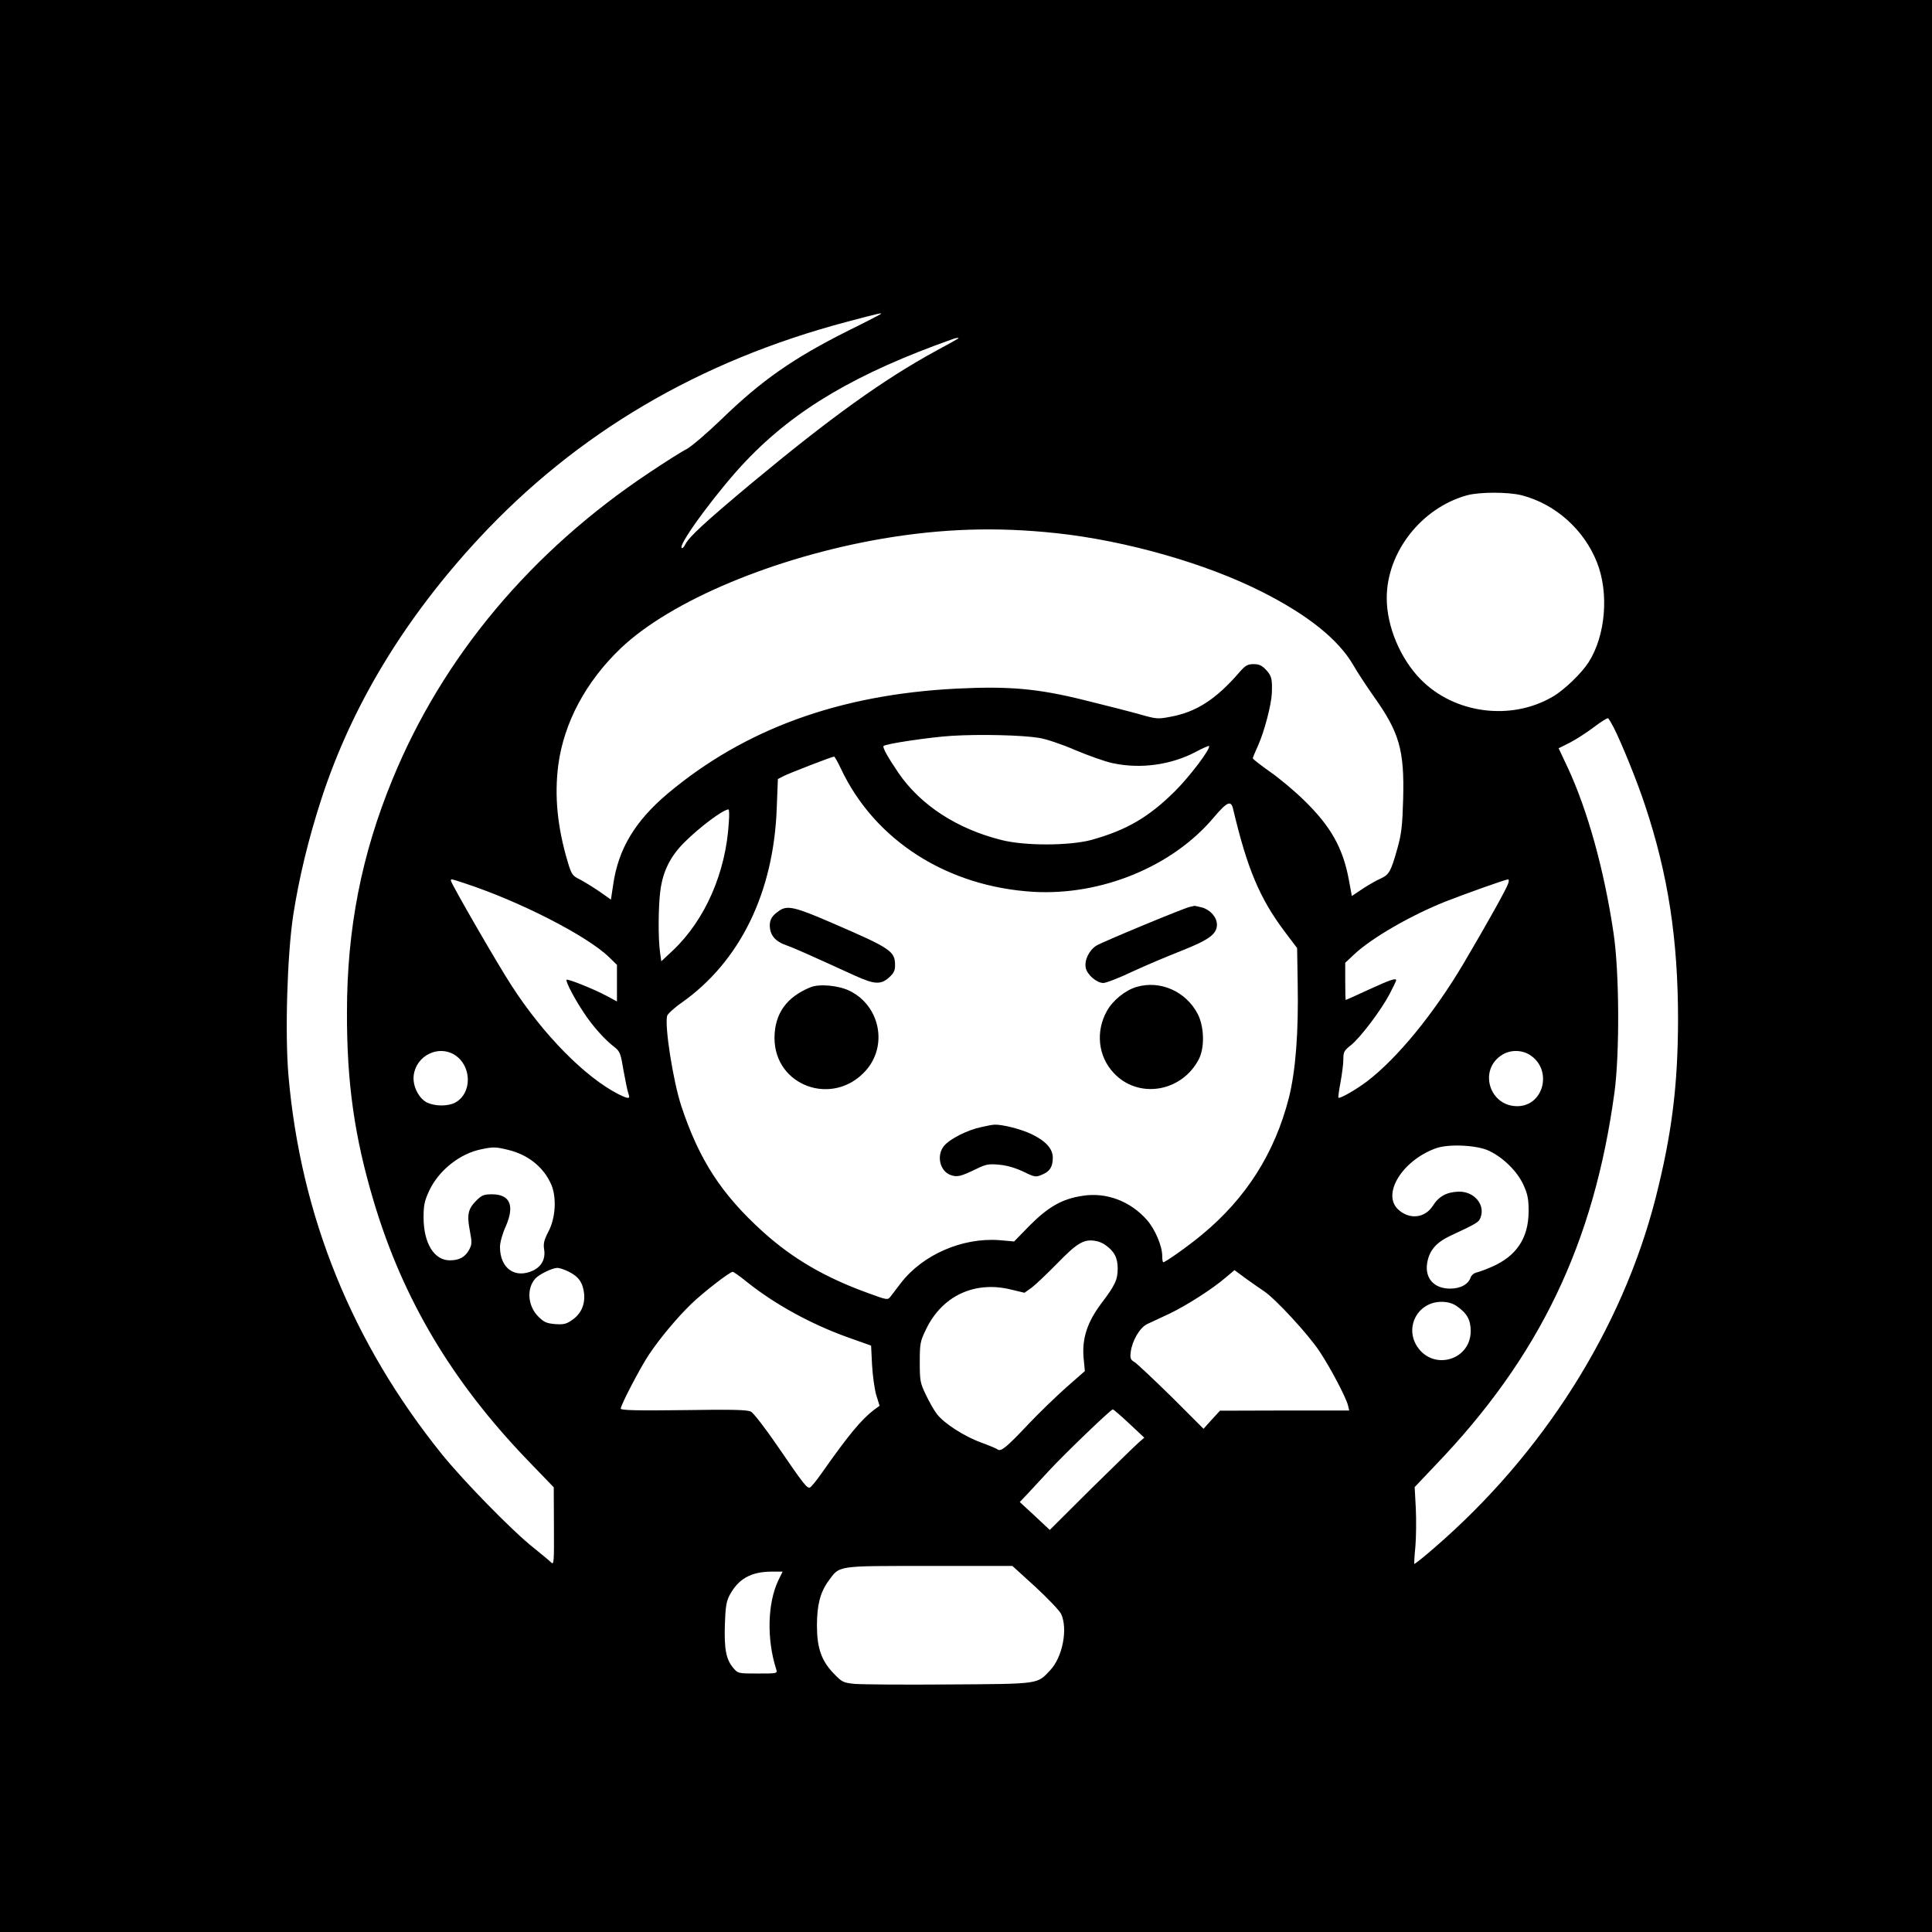 <?xml version="1.0" standalone="no"?>
<!DOCTYPE svg PUBLIC "-//W3C//DTD SVG 20010904//EN"
 "http://www.w3.org/TR/2001/REC-SVG-20010904/DTD/svg10.dtd">
<svg version="1.0" xmlns="http://www.w3.org/2000/svg"
 width="1024pt" height="1024pt" viewBox="0 0 1024 1024"
 preserveAspectRatio="xMidYMid meet">
<g transform="translate(0,1024) scale(0.1,-0.1)"
fill="#000000" stroke="none">
<path d="M0 5120 l0 -5120 5120 0 5120 0 0 5120 0 5120 -5120 0 -5120 0 0
-5120z m4669 3456 c-2 -2 -80 -43 -174 -89 -293 -147 -460 -264 -675 -473 -75
-72 -156 -141 -180 -154 -25 -12 -115 -69 -200 -126 -625 -416 -1093 -975
-1359 -1623 -165 -400 -242 -795 -242 -1236 -1 -376 40 -662 142 -1003 155
-519 415 -955 816 -1372 l138 -143 1 -207 c1 -192 0 -206 -15 -191 -9 9 -50
43 -91 76 -110 86 -370 352 -486 495 -478 593 -750 1264 -815 2009 -19 220 -7
637 25 849 30 195 81 408 151 622 161 492 439 951 832 1375 521 561 1168 942
1954 1150 165 44 186 48 178 41z m410 -130 c-2 -2 -55 -32 -117 -65 -282 -154
-561 -355 -982 -705 -246 -206 -326 -280 -347 -320 -9 -18 -18 -26 -21 -18 -9
29 202 313 342 459 262 275 586 465 1096 646 19 7 35 8 29 3z m2986 -831 c178
-46 330 -181 399 -355 65 -163 46 -389 -44 -530 -38 -59 -130 -148 -191 -183
-221 -129 -520 -90 -699 92 -108 110 -180 281 -180 431 0 243 183 478 426 545
67 18 217 18 289 0z m-2465 -201 c370 -40 793 -161 1087 -310 245 -123 407
-254 485 -388 22 -39 72 -114 109 -167 136 -191 163 -284 156 -544 -4 -142 -9
-185 -30 -260 -35 -125 -44 -140 -88 -161 -22 -9 -65 -34 -97 -55 l-57 -38
-16 87 c-32 170 -96 283 -239 422 -48 47 -128 114 -178 149 -51 36 -92 68 -92
72 0 3 13 35 29 70 32 71 69 212 72 274 3 74 -1 93 -30 124 -23 24 -37 31 -67
31 -31 0 -43 -7 -73 -41 -125 -145 -230 -213 -367 -238 -67 -13 -75 -12 -160
12 -49 14 -182 48 -296 76 -249 62 -401 75 -682 61 -619 -32 -1119 -214 -1527
-556 -173 -146 -262 -294 -289 -483 l-12 -79 -61 43 c-34 23 -81 52 -104 64
-39 19 -44 26 -64 93 -55 185 -71 350 -50 513 30 225 146 442 331 619 265 252
816 483 1387 581 319 54 607 63 923 29z m2954 -1032 c43 -86 124 -285 165
-410 123 -369 175 -713 175 -1137 -1 -351 -33 -606 -119 -945 -177 -693 -597
-1357 -1173 -1854 -56 -49 -104 -87 -106 -85 -1 2 1 45 6 94 4 50 5 140 2 202
l-6 111 108 114 c553 575 842 1176 951 1978 28 208 26 642 -5 845 -49 332
-137 649 -242 875 l-49 104 60 30 c33 17 90 54 127 82 37 28 70 49 75 47 4 -2
18 -26 31 -51z m-3047 -53 c35 -5 122 -34 193 -65 72 -30 161 -62 198 -69 147
-32 310 -9 440 60 36 19 67 33 70 31 11 -12 -102 -162 -182 -241 -139 -138
-258 -206 -442 -257 -116 -31 -353 -32 -477 0 -235 59 -427 184 -544 354 -54
79 -87 137 -80 144 11 12 249 47 362 54 149 9 371 4 462 -11z m-1051 -161
c179 -382 564 -628 1023 -655 359 -20 735 134 953 393 73 86 93 94 104 45 74
-313 140 -471 271 -646 l68 -90 3 -186 c5 -263 -11 -466 -47 -609 -75 -292
-226 -530 -459 -723 -73 -61 -195 -147 -206 -147 -4 0 -6 15 -6 34 0 52 -38
141 -81 190 -88 100 -216 148 -341 128 -107 -16 -180 -57 -279 -156 l-84 -86
-80 7 c-195 14 -404 -77 -520 -227 -22 -29 -47 -61 -55 -72 -15 -19 -17 -19
-115 17 -231 83 -404 184 -562 327 -220 199 -338 382 -432 666 -44 135 -89
423 -75 478 3 10 37 42 76 69 310 218 489 584 505 1033 l6 153 31 16 c29 15
254 102 267 103 3 0 19 -28 35 -62z m-593 -285 c-15 -266 -125 -518 -296 -680
l-62 -58 -7 50 c-10 75 -9 240 2 324 13 102 53 182 126 255 82 82 205 174 235
176 4 0 5 -30 2 -67z m-1402 -324 c291 -95 649 -278 767 -392 l42 -41 0 -97 0
-97 -52 28 c-66 36 -208 93 -215 87 -7 -7 43 -103 93 -177 46 -70 110 -141
161 -180 29 -23 33 -34 48 -125 10 -55 21 -110 26 -122 11 -29 0 -29 -54 -2
-176 90 -397 314 -565 574 -72 110 -322 543 -322 557 0 11 -3 11 71 -13z
m5533 -1 c-8 -27 -113 -215 -237 -425 -159 -268 -351 -502 -512 -625 -60 -45
-144 -93 -151 -86 -2 3 3 39 11 82 8 43 15 97 15 121 0 39 4 47 40 75 50 40
159 184 205 271 19 37 35 70 35 73 0 14 -31 3 -145 -49 -65 -30 -120 -55 -122
-55 -2 0 -3 44 -3 99 l0 98 49 46 c92 86 298 205 481 278 102 40 317 117 333
118 5 1 5 -9 1 -21z m-5586 -908 c94 -58 96 -206 3 -255 -39 -19 -104 -19
-147 1 -45 22 -79 90 -71 146 14 103 129 160 215 108z m5703 -3 c118 -78 72
-266 -65 -270 -152 -4 -213 194 -83 273 44 27 105 26 148 -3z m-218 -507 c76
-36 150 -110 182 -181 23 -51 27 -76 27 -141 -1 -140 -64 -235 -194 -292 -29
-13 -65 -26 -80 -30 -15 -3 -29 -15 -33 -26 -12 -37 -54 -60 -109 -60 -85 0
-134 54 -122 134 11 68 47 110 123 146 142 66 152 72 161 99 24 68 -36 137
-117 135 -63 -2 -105 -25 -136 -74 -42 -67 -125 -76 -185 -20 -87 82 23 260
201 324 67 24 219 17 282 -14z m-5202 6 c107 -25 191 -92 231 -185 29 -68 23
-178 -16 -250 -22 -43 -27 -62 -22 -93 8 -50 -13 -90 -58 -112 -96 -45 -176
11 -176 125 0 24 13 70 31 110 48 110 22 169 -74 169 -42 0 -54 -5 -82 -33
-44 -44 -51 -74 -35 -159 12 -63 12 -73 -4 -103 -21 -38 -52 -55 -102 -55 -83
0 -138 90 -139 225 0 67 5 90 29 142 50 109 164 200 279 222 61 13 76 12 138
-3z m3168 -505 c47 -33 65 -68 65 -124 0 -60 -13 -88 -88 -187 -73 -98 -101
-183 -93 -284 l7 -73 -98 -86 c-53 -47 -144 -135 -202 -196 -116 -123 -145
-147 -163 -133 -7 5 -45 21 -86 36 -89 32 -198 102 -235 151 -15 19 -41 65
-59 103 -30 62 -32 75 -32 172 0 97 2 110 32 172 85 179 258 261 452 213 l71
-17 38 27 c20 15 82 74 137 130 105 108 140 128 200 118 17 -2 41 -12 54 -22z
m-2845 -141 c53 -26 76 -59 82 -118 5 -59 -17 -107 -66 -140 -29 -20 -44 -23
-88 -20 -45 4 -59 10 -89 40 -56 56 -63 148 -16 201 21 23 89 56 117 57 11 0
38 -9 60 -20z m3686 -104 c60 -40 234 -228 294 -319 59 -89 140 -243 151 -287
l6 -26 -343 0 -342 -1 -44 -48 -43 -48 -169 169 c-94 92 -182 175 -196 184
-22 13 -25 20 -21 54 8 61 48 129 87 148 19 9 73 34 120 56 91 44 226 130 298
192 l45 38 61 -45 c33 -24 77 -54 96 -67z m-2742 50 c148 -119 344 -226 538
-295 l121 -43 5 -101 c3 -56 13 -128 22 -160 l18 -58 -29 -21 c-69 -53 -135
-133 -278 -336 -27 -39 -56 -74 -62 -76 -16 -6 -34 18 -175 224 -62 90 -124
171 -138 178 -20 10 -96 12 -357 8 -247 -3 -333 -1 -333 8 0 19 105 220 150
287 60 89 147 193 222 266 59 58 203 170 221 172 4 1 38 -23 75 -53z m3762
-128 c55 -38 75 -73 75 -133 0 -154 -197 -212 -283 -83 -69 104 3 238 128 238
32 0 57 -7 80 -22z m-1735 -623 l80 -75 -30 -26 c-16 -14 -129 -124 -251 -244
l-220 -219 -79 74 -80 74 41 43 c22 24 73 79 114 123 83 90 328 325 338 325 4
0 43 -34 87 -75z m-498 -865 c66 -61 128 -126 137 -144 37 -79 8 -229 -58
-299 -70 -74 -51 -72 -536 -75 -239 -2 -464 0 -500 3 -61 6 -68 10 -111 55
-65 67 -89 135 -89 254 0 108 17 175 60 235 62 85 38 81 535 81 l441 0 121
-110z m-1362 33 c-57 -120 -62 -311 -11 -470 7 -23 7 -23 -97 -23 -105 0 -105
0 -131 30 -38 46 -48 100 -44 230 3 93 8 123 25 155 46 86 112 124 220 125
l61 0 -23 -47z"/>
<path d="M6305 5433 c-40 -10 -461 -185 -494 -205 -39 -25 -65 -78 -56 -119 8
-36 58 -79 93 -79 14 0 82 26 151 59 69 32 187 82 261 111 147 58 190 89 190
139 0 39 -34 78 -78 91 -20 5 -39 9 -42 9 -3 -1 -14 -4 -25 -6z"/>
<path d="M4130 5413 c-37 -25 -49 -45 -50 -76 0 -53 28 -87 90 -108 32 -11
107 -44 361 -160 104 -47 137 -49 181 -10 25 22 32 37 32 65 0 75 -23 90 -336
225 -194 84 -235 94 -278 64z"/>
<path d="M4295 5007 c-127 -52 -189 -140 -190 -267 -1 -258 312 -369 485 -173
116 132 74 340 -84 420 -59 30 -163 40 -211 20z"/>
<path d="M6024 5009 c-59 -17 -126 -71 -157 -127 -61 -109 -47 -240 35 -328
129 -140 359 -104 451 70 33 62 30 174 -5 242 -63 120 -199 180 -324 143z"/>
<path d="M5200 4266 c-72 -15 -165 -62 -196 -99 -42 -50 -23 -135 35 -155 34
-12 52 -8 135 32 50 25 67 28 120 23 39 -3 85 -16 128 -36 63 -31 68 -31 101
-17 41 17 57 41 57 90 0 48 -38 89 -113 125 -56 27 -157 52 -196 50 -9 0 -41
-6 -71 -13z"/>
</g>
</svg>
